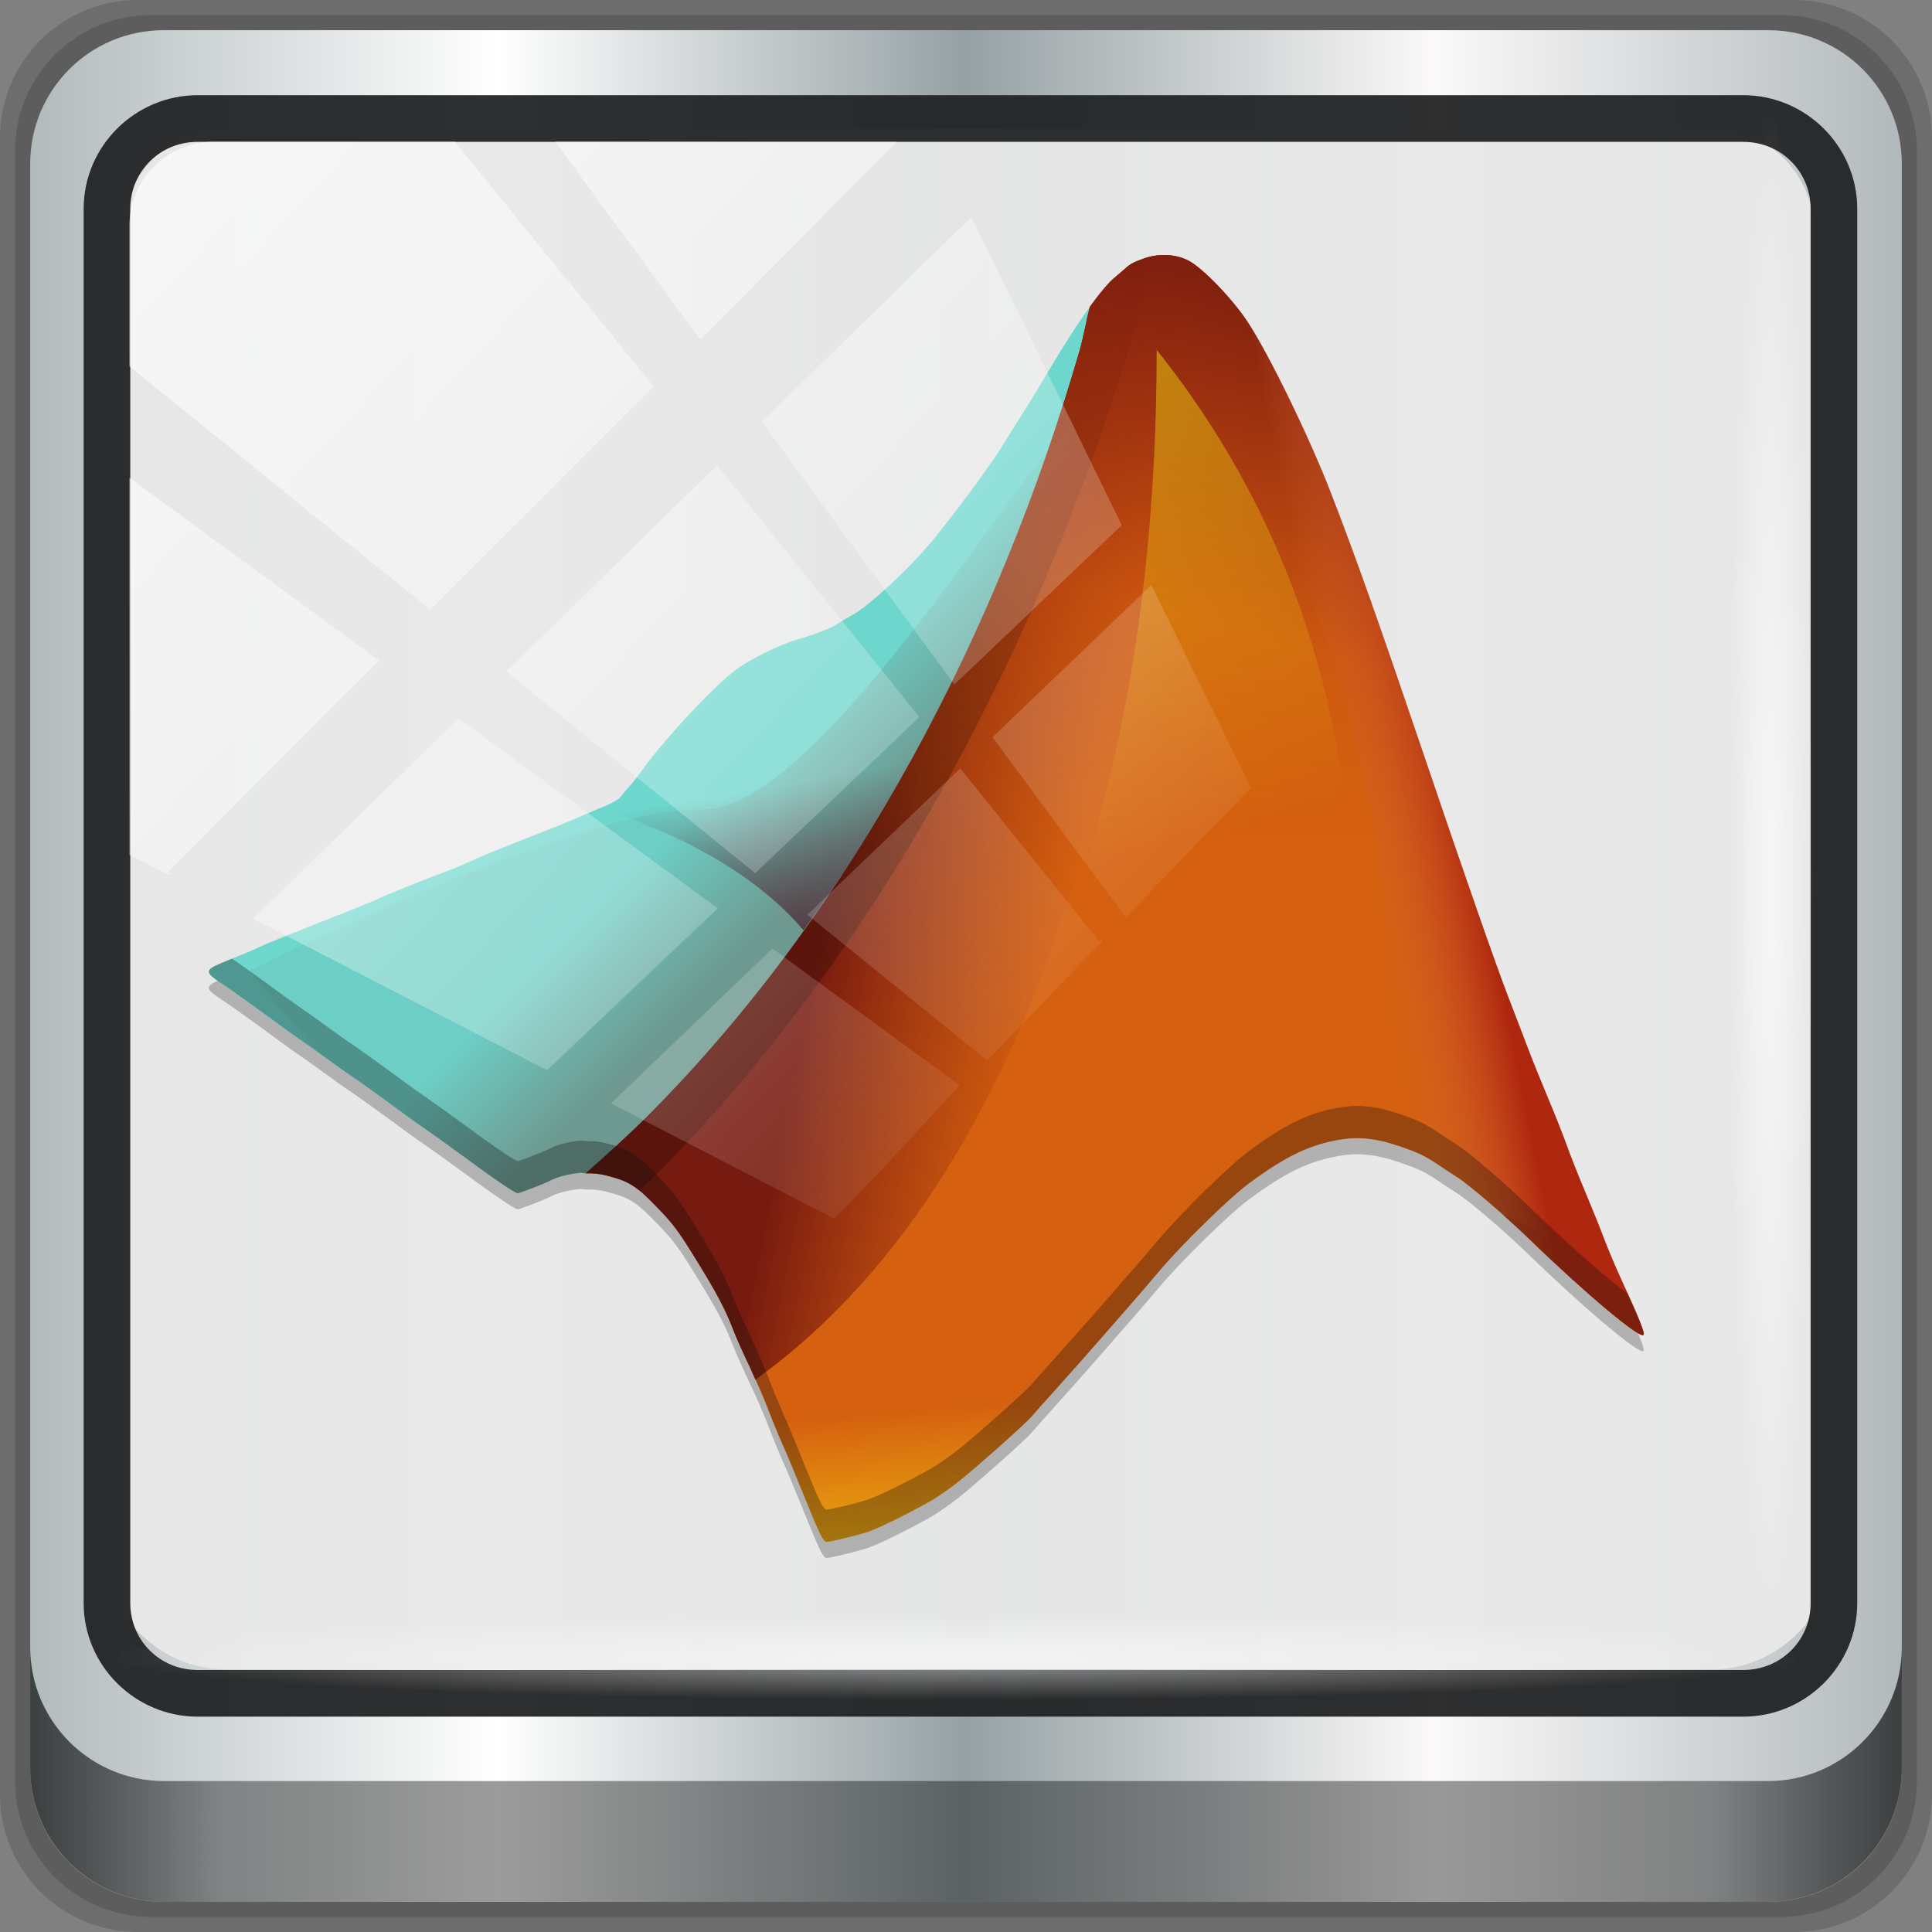 <?xml version="1.0" encoding="UTF-8" standalone="no"?>
<!-- Created with Inkscape (http://www.inkscape.org/) -->

<svg
   xmlns:dc="http://purl.org/dc/elements/1.1/"
   xmlns:cc="http://creativecommons.org/ns#"
   xmlns:rdf="http://www.w3.org/1999/02/22-rdf-syntax-ns#"
   xmlns:svg="http://www.w3.org/2000/svg"
   xmlns="http://www.w3.org/2000/svg"
   xmlns:xlink="http://www.w3.org/1999/xlink"
   xmlns:sodipodi="http://sodipodi.sourceforge.net/DTD/sodipodi-0.dtd"
   xmlns:inkscape="http://www.inkscape.org/namespaces/inkscape"
   width="96"
   height="96"
   id="svg5453"
   version="1.1"
   inkscape:version="0.92.2 5c3e80d, 2017-08-06"
   sodipodi:docname="_usr_share_icons_hicolor_48x48_apps_matlab.svg"
   viewBox="0 0 96 96">
  <rect x="0" y="0" width="96" height="96" fill="#808080" stroke="none"/>
  <defs
     id="defs5455">
    <linearGradient
       inkscape:collect="always"
       id="linearGradient4842">
      <stop
         style="stop-color:#a0240f;stop-opacity:1"
         offset="0"
         id="stop4844" />
      <stop
         style="stop-color:#bc4a0f;stop-opacity:0"
         offset="1"
         id="stop4846" />
    </linearGradient>
    <linearGradient
       inkscape:collect="always"
       id="linearGradient4802">
      <stop
         style="stop-color:#af270f;stop-opacity:1"
         offset="0"
         id="stop4804" />
      <stop
         style="stop-color:#d86c3b;stop-opacity:0;"
         offset="1"
         id="stop4806" />
    </linearGradient>
    <linearGradient
       id="linearGradient4791"
       inkscape:collect="always">
      <stop
         id="stop4793"
         offset="0"
         style="stop-color:#771a0f;stop-opacity:1" />
      <stop
         id="stop4795"
         offset="1"
         style="stop-color:#92280f;stop-opacity:0" />
    </linearGradient>
    <linearGradient
       inkscape:collect="always"
       id="linearGradient4776">
      <stop
         style="stop-color:#fff80f;stop-opacity:1;"
         offset="0"
         id="stop4778" />
      <stop
         style="stop-color:#fff80f;stop-opacity:0"
         offset="1"
         id="stop4780" />
    </linearGradient>
    <linearGradient
       inkscape:collect="always"
       id="linearGradient4750">
      <stop
         style="stop-color:#6d9990;stop-opacity:1"
         offset="0"
         id="stop4752" />
      <stop
         style="stop-color:#6dcec5;stop-opacity:1"
         offset="1"
         id="stop4754" />
    </linearGradient>
    <linearGradient
       inkscape:collect="always"
       id="linearGradient4737">
      <stop
         style="stop-color:#4a2834;stop-opacity:1"
         offset="0"
         id="stop4739" />
      <stop
         style="stop-color:#512531;stop-opacity:0"
         offset="1"
         id="stop4741" />
    </linearGradient>
    <linearGradient
       inkscape:collect="always"
       id="linearGradient4638">
      <stop
         style="stop-color:#0d0d0d;stop-opacity:1"
         offset="0"
         id="stop4640" />
      <stop
         style="stop-color:#262626;stop-opacity:1"
         offset="1"
         id="stop4642" />
    </linearGradient>
    <linearGradient
       inkscape:collect="always"
       xlink:href="#linearGradient4638"
       id="linearGradient4644"
       x1="422.981"
       y1="-547.798"
       x2="422.981"
       y2="-499.814"
       gradientUnits="userSpaceOnUse" />
    <linearGradient
       inkscape:collect="always"
       xlink:href="#linearGradient4750"
       id="linearGradient3041"
       gradientUnits="userSpaceOnUse"
       gradientTransform="matrix(1.177,0,0,1.177,380.314,495.505)"
       x1="20.626"
       y1="24.225"
       x2="18.225"
       y2="21.824" />
    <linearGradient
       inkscape:collect="always"
       xlink:href="#linearGradient4737"
       id="linearGradient3043"
       gradientUnits="userSpaceOnUse"
       gradientTransform="matrix(1.177,0,0,1.177,380.314,495.505)"
       x1="20.616"
       y1="25.815"
       x2="19.831"
       y2="21.263" />
    <linearGradient
       inkscape:collect="always"
       xlink:href="#linearGradient4791"
       id="linearGradient3045"
       gradientUnits="userSpaceOnUse"
       gradientTransform="matrix(1.177,0,0,1.177,380.314,495.505)"
       x1="21.824"
       y1="22.849"
       x2="27.722"
       y2="24.063" />
    <linearGradient
       inkscape:collect="always"
       xlink:href="#linearGradient4776"
       id="linearGradient3047"
       gradientUnits="userSpaceOnUse"
       gradientTransform="matrix(1.177,0,0,1.177,380.314,495.505)"
       x1="22.858"
       y1="43.732"
       x2="22.274"
       y2="36.825" />
    <linearGradient
       inkscape:collect="always"
       xlink:href="#linearGradient4842"
       id="linearGradient3049"
       gradientUnits="userSpaceOnUse"
       gradientTransform="matrix(1.177,0,0,1.177,380.314,495.505)"
       x1="31.507"
       y1="4.135"
       x2="31.507"
       y2="22.616" />
    <linearGradient
       inkscape:collect="always"
       xlink:href="#linearGradient4791"
       id="linearGradient3051"
       gradientUnits="userSpaceOnUse"
       gradientTransform="matrix(1.177,0,0,1.177,380.314,495.505)"
       x1="36.213"
       y1="8.638"
       x2="33.719"
       y2="17.945" />
    <linearGradient
       inkscape:collect="always"
       xlink:href="#linearGradient4802"
       id="linearGradient3053"
       gradientUnits="userSpaceOnUse"
       gradientTransform="matrix(1.177,0,0,1.177,380.314,495.505)"
       x1="37.971"
       y1="24.451"
       x2="35.118"
       y2="25.031" />
    <linearGradient
       inkscape:collect="always"
       xlink:href="#linearGradient4776"
       id="linearGradient3055"
       gradientUnits="userSpaceOnUse"
       gradientTransform="matrix(1.177,-0.017,0.017,1.177,-36.951,-119.773)"
       x1="375.804"
       y1="522.287"
       x2="382.676"
       y2="549.467" />
    <linearGradient
       id="linearGradient3693">
      <stop
         offset="0"
         style="stop-color:#72a6db;stop-opacity:1"
         id="stop3695" />
      <stop
         offset="1"
         style="stop-color:#4974aa;stop-opacity:1"
         id="stop3697" />
    </linearGradient>
    <linearGradient
       spreadMethod="pad"
       gradientTransform="scale(1.926,0.519)"
       gradientUnits="userSpaceOnUse"
       xlink:href="#linearGradient561-8"
       id="linearGradient4082-4"
       y2="68.898"
       x2="29.396"
       y1="63.282"
       x1="29.049" />
    <linearGradient
       id="linearGradient641-3">
      <stop
         offset="0"
         style="stop-color:#000000;stop-opacity:0.416"
         id="stop642-8" />
      <stop
         offset="1"
         style="stop-color:#000000;stop-opacity:0"
         id="stop643-0" />
    </linearGradient>
    <linearGradient
       spreadMethod="pad"
       gradientTransform="scale(1.847,0.541)"
       gradientUnits="userSpaceOnUse"
       xlink:href="#linearGradient641-3"
       id="linearGradient4080-1"
       y2="63.224"
       x2="30.472"
       y1="68.697"
       x1="29.954" />
    <linearGradient
       id="linearGradient3682">
      <stop
         offset="0"
         style="stop-color:#72a6db;stop-opacity:1"
         id="stop3684" />
      <stop
         offset="1"
         style="stop-color:#4974aa;stop-opacity:1"
         id="stop3686" />
    </linearGradient>
    <linearGradient
       spreadMethod="pad"
       gradientTransform="scale(1.517,0.659)"
       gradientUnits="userSpaceOnUse"
       xlink:href="#linearGradient561-8"
       id="linearGradient4078-2"
       y2="54.864"
       x2="37.26"
       y1="47.909"
       x1="36.83" />
    <linearGradient
       id="linearGradient3675">
      <stop
         offset="0"
         style="stop-color:#72a6db;stop-opacity:1"
         id="stop3677" />
      <stop
         offset="1"
         style="stop-color:#4974aa;stop-opacity:1"
         id="stop3679" />
    </linearGradient>
    <radialGradient
       spreadMethod="pad"
       gradientTransform="scale(1.04,0.961)"
       gradientUnits="userSpaceOnUse"
       xlink:href="#linearGradient561-8"
       id="radialGradient4076-4"
       fy="3.356"
       fx="32.369"
       r="6.057"
       cy="3.356"
       cx="32.369" />
    <linearGradient
       id="linearGradient3668">
      <stop
         offset="0"
         style="stop-color:#ffffff;stop-opacity:1"
         id="stop3670" />
      <stop
         offset="1"
         style="stop-color:#8f8f8f;stop-opacity:1"
         id="stop3672" />
    </linearGradient>
    <linearGradient
       spreadMethod="pad"
       gradientTransform="scale(0.888,1.127)"
       gradientUnits="userSpaceOnUse"
       xlink:href="#linearGradient556-8"
       id="linearGradient4074-0"
       y2="24.093"
       x2="28.115"
       y1="16.387"
       x1="27.607" />
    <linearGradient
       id="linearGradient3661">
      <stop
         offset="0"
         style="stop-color:#ffffff;stop-opacity:1"
         id="stop3663" />
      <stop
         offset="1"
         style="stop-color:#ffffff;stop-opacity:0.176"
         id="stop3665" />
    </linearGradient>
    <linearGradient
       spreadMethod="pad"
       gradientTransform="scale(0.96,1.042)"
       gradientUnits="userSpaceOnUse"
       xlink:href="#linearGradient635-7"
       id="linearGradient4072-4"
       y2="24.687"
       x2="25.338"
       y1="15.336"
       x1="25.033" />
    <linearGradient
       id="linearGradient3654">
      <stop
         offset="0"
         style="stop-color:#72a6db;stop-opacity:1"
         id="stop3656" />
      <stop
         offset="1"
         style="stop-color:#4974aa;stop-opacity:1"
         id="stop3658" />
    </linearGradient>
    <radialGradient
       spreadMethod="pad"
       gradientTransform="scale(1.122,0.891)"
       gradientUnits="userSpaceOnUse"
       xlink:href="#linearGradient561-8"
       id="radialGradient4070-9"
       fy="25.591"
       fx="56.925"
       r="5.343"
       cy="25.591"
       cx="56.925" />
    <linearGradient
       id="linearGradient604-4">
      <stop
         offset="0"
         style="stop-color:#000000;stop-opacity:0.239"
         id="stop605-6" />
      <stop
         offset="1"
         style="stop-color:#000000;stop-opacity:0"
         id="stop606-8" />
    </linearGradient>
    <linearGradient
       spreadMethod="pad"
       gradientTransform="scale(0.993,1.007)"
       gradientUnits="userSpaceOnUse"
       xlink:href="#linearGradient604-4"
       id="linearGradient4068-8"
       y2="21.709"
       x2="23.981"
       y1="41.885"
       x1="40.971" />
    <linearGradient
       id="linearGradient564-1">
      <stop
         offset="0"
         style="stop-color:#3278c6;stop-opacity:1"
         id="stop565-3" />
      <stop
         offset="1"
         style="stop-color:#264980;stop-opacity:1"
         id="stop566-4" />
    </linearGradient>
    <radialGradient
       spreadMethod="pad"
       gradientTransform="scale(0.993,1.007)"
       gradientUnits="userSpaceOnUse"
       xlink:href="#linearGradient564-1"
       id="radialGradient4066-6"
       fy="16.135"
       fx="15.486"
       r="27.532"
       cy="16.135"
       cx="15.486" />
    <linearGradient
       id="linearGradient635-7">
      <stop
         offset="0"
         style="stop-color:#ffffff;stop-opacity:1"
         id="stop636-2" />
      <stop
         offset="1"
         style="stop-color:#ffffff;stop-opacity:0.176"
         id="stop637-8" />
    </linearGradient>
    <linearGradient
       spreadMethod="pad"
       gradientTransform="scale(0.653,1.531)"
       gradientUnits="userSpaceOnUse"
       xlink:href="#linearGradient635-7"
       id="linearGradient4064-8"
       y2="14.642"
       x2="56.889"
       y1="5.456"
       x1="42.008" />
    <linearGradient
       id="linearGradient3635">
      <stop
         offset="0"
         style="stop-color:#72a6db;stop-opacity:1"
         id="stop3637" />
      <stop
         offset="1"
         style="stop-color:#4974aa;stop-opacity:1"
         id="stop3639" />
    </linearGradient>
    <linearGradient
       spreadMethod="pad"
       gradientTransform="scale(0.578,1.73)"
       gradientUnits="userSpaceOnUse"
       xlink:href="#linearGradient561-8"
       id="linearGradient4062-2"
       y2="18.199"
       x2="68.417"
       y1="9.709"
       x1="66.897" />
    <linearGradient
       id="linearGradient561-8">
      <stop
         offset="0"
         style="stop-color:#72a6db;stop-opacity:1"
         id="stop562-9" />
      <stop
         offset="1"
         style="stop-color:#4974aa;stop-opacity:1"
         id="stop563-6" />
    </linearGradient>
    <radialGradient
       spreadMethod="pad"
       gradientTransform="scale(1.061,0.942)"
       gradientUnits="userSpaceOnUse"
       xlink:href="#linearGradient561-8"
       id="radialGradient4060-3"
       fy="4.291"
       fx="31.638"
       r="6.114"
       cy="4.291"
       cx="31.638" />
    <linearGradient
       id="linearGradient556-8">
      <stop
         offset="0"
         style="stop-color:#ffffff;stop-opacity:1"
         id="stop557-9" />
      <stop
         offset="1"
         style="stop-color:#8f8f8f;stop-opacity:1"
         id="stop558-4" />
    </linearGradient>
    <radialGradient
       spreadMethod="pad"
       gradientTransform="scale(0.888,1.127)"
       gradientUnits="userSpaceOnUse"
       xlink:href="#linearGradient556-8"
       id="radialGradient4058-6"
       fy="13.492"
       fx="24.218"
       r="10.214"
       cy="13.492"
       cx="24.218" />
    <linearGradient
       y2="14.514"
       x2="50.528"
       y1="-28.642"
       x1="2.771"
       gradientUnits="userSpaceOnUse"
       id="linearGradient4767"
       xlink:href="#linearGradient4213-7"
       inkscape:collect="always" />
    <linearGradient
       id="linearGradient4213-7"
       inkscape:collect="always">
      <stop
         id="stop4215-6"
         offset="0"
         style="stop-color:#ffffff;stop-opacity:1;" />
      <stop
         id="stop4217-5"
         offset="1"
         style="stop-color:#ffffff;stop-opacity:0;" />
    </linearGradient>
    <clipPath
       id="clipPath4156-4"
       clipPathUnits="userSpaceOnUse">
      <path
         inkscape:connector-curvature="0"
         id="path4158-0"
         d="m 27.046,-55.695 -14.214,13.321 0.061,0 15.653,21.771 10.231,-10.546 C 38.562,-32.302 27.468,-54.819 27.046,-55.695 z M 9.647,-39.383 -5.241,-25.321 15.988,-7.806 26.372,-18.383 9.647,-39.383 z m 31.491,12.951 -9.741,9.714 8.945,12.458 7.781,-7.555 -6.984,-14.617 z m -49.84,4.379 -13.754,12.982 26.283,13.846 0.061,-0.062 -0.123,-0.062 L 13.599,-5.401 -8.702,-22.053 z m 38.015,7.401 -9.803,9.775 11.579,9.559 7.628,-7.401 -8.669,-11.009 -0.735,-0.925 z m 20.187,5.674 -7.383,7.216 6.188,8.542 5.82,-6.137 -4.626,-9.621 z m -32.195,6.322 -9.557,9.498 13.662,7.185 7.934,-7.678 -12.039,-9.004 z m 23.312,2.374 -7.107,6.938 8.363,6.907 5.361,-5.674 -0.061,-0.092 -0.092,0.123 -6.464,-8.203 z m -8.73,8.542 -7.505,7.339 10.354,5.458 c 1.397,-1.321 5.675,-6.123 5.851,-6.322 L 31.886,8.26 z"
         style="opacity:0.6;fill:#ffffff;fill-opacity:1;stroke:none" />
    </clipPath>
    <radialGradient
       r="43.199"
       fy="44.893"
       fx="13.948"
       cy="44.893"
       cx="13.948"
       gradientTransform="matrix(0.888,0,0,0.049,16.069,-98.752)"
       gradientUnits="userSpaceOnUse"
       id="radialGradient4143"
       xlink:href="#linearGradient4133"
       inkscape:collect="always" />
    <linearGradient
       id="linearGradient4133"
       inkscape:collect="always">
      <stop
         id="stop4135"
         offset="0"
         style="stop-color:#ffffff;stop-opacity:1;" />
      <stop
         id="stop4137"
         offset="1"
         style="stop-color:#ffffff;stop-opacity:0;" />
    </linearGradient>
    <radialGradient
       gradientUnits="userSpaceOnUse"
       gradientTransform="matrix(0.975,0,0,0.049,41.943,65.501)"
       r="43.199"
       fy="44.893"
       fx="13.948"
       cy="44.893"
       cx="13.948"
       id="radialGradient4139"
       xlink:href="#linearGradient4133"
       inkscape:collect="always" />
    <linearGradient
       gradientUnits="userSpaceOnUse"
       y2="88.172"
       x2="94.5"
       y1="88.172"
       x1="1.5"
       id="linearGradient4129"
       xlink:href="#linearGradient3832-0-6-1-1"
       inkscape:collect="always"
       gradientTransform="translate(8.044,-14.666)" />
    <linearGradient
       id="linearGradient3832-0-6-1-1">
      <stop
         id="stop3834-6-3-7-1"
         offset="0"
         style="stop-color:#000000;stop-opacity:1;" />
      <stop
         style="stop-color:#000000;stop-opacity:0.588;"
         offset="0.1"
         id="stop3872-2-4" />
      <stop
         id="stop3844-6-2-7-6"
         offset="0.9"
         style="stop-color:#000000;stop-opacity:0.588;" />
      <stop
         id="stop3836-5-0-2-9"
         offset="1"
         style="stop-color:#000000;stop-opacity:1;" />
    </linearGradient>
    <clipPath
       id="clipPath4194-1-2-5">
      <rect
         style="fill:#ff00ff;fill-opacity:1;fill-rule:nonzero;stroke:none"
         id="rect4196-1-6-2"
         y="6"
         x="6"
         ry="6"
         rx="6"
         height="84"
         width="84" />
    </clipPath>
    <linearGradient
       inkscape:collect="always"
       xlink:href="#linearGradient4071-3-8-2"
       id="linearGradient6414-8"
       gradientUnits="userSpaceOnUse"
       x1="48.234"
       y1="48.047"
       x2="126.139"
       y2="66.233" />
    <linearGradient
       id="linearGradient4071-3-8-2">
      <stop
         offset="0"
         style="stop-color:#000000;stop-opacity:1"
         id="stop4073-8-8-6" />
      <stop
         offset="1"
         style="stop-color:#000000;stop-opacity:0"
         id="stop4075-4-4-8" />
    </linearGradient>
    <linearGradient
       inkscape:collect="always"
       xlink:href="#linearGradient4047-2-9-1"
       id="linearGradient6416-7"
       gradientUnits="userSpaceOnUse"
       x1="48.055"
       y1="48.032"
       x2="126.673"
       y2="62.839" />
    <linearGradient
       id="linearGradient4047-2-9-1">
      <stop
         offset="0"
         style="stop-color:#000000;stop-opacity:1"
         id="stop4049-0-1-5" />
      <stop
         offset="1"
         style="stop-color:#000000;stop-opacity:0"
         id="stop4051-5-5-8" />
    </linearGradient>
    <linearGradient
       inkscape:collect="always"
       xlink:href="#linearGradient4047-2-9-1"
       id="linearGradient6418-1"
       gradientUnits="userSpaceOnUse"
       x1="47.997"
       y1="48.029"
       x2="127.052"
       y2="60.29" />
    <linearGradient
       id="linearGradient6996">
      <stop
         offset="0"
         style="stop-color:#000000;stop-opacity:1"
         id="stop6998" />
      <stop
         offset="1"
         style="stop-color:#000000;stop-opacity:0"
         id="stop7000" />
    </linearGradient>
    <linearGradient
       inkscape:collect="always"
       xlink:href="#linearGradient4047-2-9-1"
       id="linearGradient6420-5"
       gradientUnits="userSpaceOnUse"
       x1="47.998"
       y1="48.029"
       x2="127.416"
       y2="57.665" />
    <linearGradient
       id="linearGradient7003">
      <stop
         offset="0"
         style="stop-color:#000000;stop-opacity:1"
         id="stop7005" />
      <stop
         offset="1"
         style="stop-color:#000000;stop-opacity:0"
         id="stop7007" />
    </linearGradient>
    <radialGradient
       inkscape:collect="always"
       xlink:href="#linearGradient3796-9-2-7"
       id="radialGradient6422-6"
       gradientUnits="userSpaceOnUse"
       gradientTransform="matrix(1,0,0,0.985,-30,0.716)"
       cx="48.41"
       cy="47.598"
       fx="48.41"
       fy="47.598"
       r="30.64" />
    <linearGradient
       id="linearGradient3796-9-2-7">
      <stop
         offset="0"
         style="stop-color:#ffffff;stop-opacity:0"
         id="stop3798-4-9-5" />
      <stop
         offset="1"
         style="stop-color:#ffffff;stop-opacity:1"
         id="stop3800-9-6-6" />
    </linearGradient>
    <radialGradient
       inkscape:collect="always"
       xlink:href="#linearGradient3780-6-5-9-0"
       id="radialGradient6424-3"
       gradientUnits="userSpaceOnUse"
       gradientTransform="matrix(1,0,0,1.014,-30,-0.661)"
       cx="48.265"
       cy="47.887"
       fx="48.265"
       fy="47.887"
       r="28.879" />
    <linearGradient
       id="linearGradient3780-6-5-9-0">
      <stop
         offset="0"
         style="stop-color:#000000;stop-opacity:0"
         id="stop3782-4-0-0" />
      <stop
         offset="1"
         style="stop-color:#000000;stop-opacity:1"
         id="stop3784-9-4-1" />
    </linearGradient>
    <linearGradient
       inkscape:collect="always"
       xlink:href="#linearGradient4071-3-8-2"
       id="linearGradient6434-0"
       gradientUnits="userSpaceOnUse"
       x1="48.234"
       y1="48.047"
       x2="126.139"
       y2="66.233" />
    <linearGradient
       id="linearGradient7018">
      <stop
         offset="0"
         style="stop-color:#000000;stop-opacity:1"
         id="stop7020" />
      <stop
         offset="1"
         style="stop-color:#000000;stop-opacity:0"
         id="stop7022" />
    </linearGradient>
    <linearGradient
       inkscape:collect="always"
       xlink:href="#linearGradient4047-2-9-1"
       id="linearGradient6436-8"
       gradientUnits="userSpaceOnUse"
       x1="48.055"
       y1="48.032"
       x2="126.673"
       y2="62.839" />
    <linearGradient
       id="linearGradient7025">
      <stop
         offset="0"
         style="stop-color:#000000;stop-opacity:1"
         id="stop7027" />
      <stop
         offset="1"
         style="stop-color:#000000;stop-opacity:0"
         id="stop7029" />
    </linearGradient>
    <linearGradient
       inkscape:collect="always"
       xlink:href="#linearGradient4047-2-9-1"
       id="linearGradient6438-0"
       gradientUnits="userSpaceOnUse"
       x1="47.997"
       y1="48.029"
       x2="127.052"
       y2="60.29" />
    <linearGradient
       id="linearGradient7032">
      <stop
         offset="0"
         style="stop-color:#000000;stop-opacity:1"
         id="stop7034" />
      <stop
         offset="1"
         style="stop-color:#000000;stop-opacity:0"
         id="stop7036" />
    </linearGradient>
    <linearGradient
       inkscape:collect="always"
       xlink:href="#linearGradient4047-2-9-1"
       id="linearGradient6440-3"
       gradientUnits="userSpaceOnUse"
       x1="47.998"
       y1="48.029"
       x2="127.416"
       y2="57.665" />
    <linearGradient
       id="linearGradient7039">
      <stop
         offset="0"
         style="stop-color:#000000;stop-opacity:1"
         id="stop7041" />
      <stop
         offset="1"
         style="stop-color:#000000;stop-opacity:0"
         id="stop7043" />
    </linearGradient>
    <linearGradient
       inkscape:collect="always"
       xlink:href="#linearGradient4071-3-8-2"
       id="linearGradient6442-5"
       gradientUnits="userSpaceOnUse"
       x1="48.234"
       y1="48.047"
       x2="126.139"
       y2="66.233" />
    <linearGradient
       id="linearGradient7046">
      <stop
         offset="0"
         style="stop-color:#000000;stop-opacity:1"
         id="stop7048" />
      <stop
         offset="1"
         style="stop-color:#000000;stop-opacity:0"
         id="stop7050" />
    </linearGradient>
    <linearGradient
       inkscape:collect="always"
       xlink:href="#linearGradient4047-2-9-1"
       id="linearGradient6444-4"
       gradientUnits="userSpaceOnUse"
       x1="48.055"
       y1="48.032"
       x2="126.673"
       y2="62.839" />
    <linearGradient
       id="linearGradient7053">
      <stop
         offset="0"
         style="stop-color:#000000;stop-opacity:1"
         id="stop7055" />
      <stop
         offset="1"
         style="stop-color:#000000;stop-opacity:0"
         id="stop7057" />
    </linearGradient>
    <linearGradient
       inkscape:collect="always"
       xlink:href="#linearGradient4047-2-9-1"
       id="linearGradient6446-1"
       gradientUnits="userSpaceOnUse"
       x1="47.997"
       y1="48.029"
       x2="127.052"
       y2="60.29" />
    <linearGradient
       id="linearGradient7060">
      <stop
         offset="0"
         style="stop-color:#000000;stop-opacity:1"
         id="stop7062" />
      <stop
         offset="1"
         style="stop-color:#000000;stop-opacity:0"
         id="stop7064" />
    </linearGradient>
    <linearGradient
       inkscape:collect="always"
       xlink:href="#linearGradient4047-2-9-1"
       id="linearGradient6448-0"
       gradientUnits="userSpaceOnUse"
       x1="47.998"
       y1="48.029"
       x2="127.416"
       y2="57.665" />
    <linearGradient
       id="linearGradient7067">
      <stop
         offset="0"
         style="stop-color:#000000;stop-opacity:1"
         id="stop7069" />
      <stop
         offset="1"
         style="stop-color:#000000;stop-opacity:0"
         id="stop7071" />
    </linearGradient>
    <radialGradient
       r="41"
       fy="6.213"
       fx="158"
       cy="6.213"
       cx="158"
       gradientTransform="matrix(0,1.621,-2.038,0,160.664,-243.037)"
       gradientUnits="userSpaceOnUse"
       id="radialGradient4073"
       xlink:href="#linearGradient3888-8-4-8-6"
       inkscape:collect="always" />
    <linearGradient
       id="linearGradient3888-8-4-8-6"
       inkscape:collect="always">
      <stop
         id="stop3890-4-7-9-7"
         offset="0"
         style="stop-color:#ffffff;stop-opacity:1;" />
      <stop
         id="stop3892-5-8-2-7"
         offset="1"
         style="stop-color:#ffffff;stop-opacity:0;" />
    </linearGradient>
    <radialGradient
       r="42"
       fy="-27"
       fx="48"
       cy="-27"
       cx="48"
       gradientTransform="matrix(-1.072,0,0,-0.875,199.464,-19.126)"
       gradientUnits="userSpaceOnUse"
       id="radialGradient4075"
       xlink:href="#linearGradient4091-0-3-0-7"
       inkscape:collect="always" />
    <linearGradient
       id="linearGradient4091-0-3-0-7">
      <stop
         id="stop4093-3-6-4-2"
         offset="0"
         style="stop-color:#ffffff;stop-opacity:1;" />
      <stop
         style="stop-color:#ffffff;stop-opacity:1;"
         offset="0.8"
         id="stop4099-6-1-8-3" />
      <stop
         id="stop4095-1-0-7-9"
         offset="1"
         style="stop-color:#ffffff;stop-opacity:0;" />
    </linearGradient>
    <linearGradient
       y2="47"
       x2="90"
       y1="47"
       x1="6"
       gradientTransform="matrix(1.107,0,0,1.107,2.901,-18.701)"
       gradientUnits="userSpaceOnUse"
       id="linearGradient4071"
       xlink:href="#linearGradient6139-0"
       inkscape:collect="always" />
    <linearGradient
       id="linearGradient6139-0">
      <stop
         style="stop-color:#c1adad;stop-opacity:1;"
         offset="0"
         id="stop6141-2" />
      <stop
         id="stop6151-0"
         offset="0.25"
         style="stop-color:#ffffff;stop-opacity:1;" />
      <stop
         id="stop6147-1"
         offset="0.5"
         style="stop-color:#aa9090;stop-opacity:1;" />
      <stop
         style="stop-color:#fbf9f9;stop-opacity:1;"
         offset="0.75"
         id="stop6149-4" />
      <stop
         style="stop-color:#c1adad;stop-opacity:1;"
         offset="1"
         id="stop6143-4" />
    </linearGradient>
    <radialGradient
       inkscape:collect="always"
       xlink:href="#linearGradient3888-8-4-8-6"
       id="radialGradient7428"
       gradientUnits="userSpaceOnUse"
       gradientTransform="matrix(0,1.621,-2.038,0,65.295,-227.084)"
       cx="158"
       cy="6.213"
       fx="158"
       fy="6.213"
       r="41" />
    <linearGradient
       gradientTransform="scale(1.006,0.994)"
       gradientUnits="userSpaceOnUse"
       id="ButtonShadow-6"
       y2="7.017"
       x2="45.448"
       y1="92.54"
       x1="45.448">
      <stop
         offset="0"
         style="stop-color:#000000;stop-opacity:1"
         id="stop3750-4" />
      <stop
         offset="1"
         style="stop-color:#000000;stop-opacity:0.588"
         id="stop3752-4" />
    </linearGradient>
    <filter
       id="filter3174-0"
       color-interpolation-filters="sRGB">
      <feGaussianBlur
         stdDeviation="1.71"
         id="feGaussianBlur3176-7" />
    </filter>
    <linearGradient
       gradientUnits="userSpaceOnUse"
       xlink:href="#linearGradient4281-6-7"
       id="linearGradient4416"
       y2="80"
       x2="48"
       y1="16"
       x1="48" />
    <linearGradient
       id="linearGradient4281-6-7">
      <stop
         offset="0"
         style="stop-color:#1e1e1e;stop-opacity:1"
         id="stop4283-9-0" />
      <stop
         offset="1"
         style="stop-color:#505050;stop-opacity:1"
         id="stop4285-8-2" />
    </linearGradient>
    <linearGradient
       gradientTransform="scale(1.006,0.994)"
       gradientUnits="userSpaceOnUse"
       id="ButtonShadow-1"
       y2="7.017"
       x2="45.448"
       y1="92.54"
       x1="45.448">
      <stop
         offset="0"
         style="stop-color:#000000;stop-opacity:1"
         id="stop3750-9" />
      <stop
         offset="1"
         style="stop-color:#000000;stop-opacity:0.588"
         id="stop3752-9" />
    </linearGradient>
    <filter
       id="filter3174-3"
       color-interpolation-filters="sRGB">
      <feGaussianBlur
         stdDeviation="1.71"
         id="feGaussianBlur3176-6" />
    </filter>
    <linearGradient
       gradientTransform="matrix(0,1,-1,0,70.996,0.004)"
       gradientUnits="userSpaceOnUse"
       xlink:href="#linearGradient4281-6-1"
       id="linearGradient3299"
       y2="47.996"
       x2="79.996"
       y1="47.996"
       x1="15.996" />
    <linearGradient
       id="linearGradient4281-6-1">
      <stop
         offset="0"
         style="stop-color:#1e1e1e;stop-opacity:1"
         id="stop4283-9-3" />
      <stop
         offset="1"
         style="stop-color:#505050;stop-opacity:1"
         id="stop4285-8-23" />
    </linearGradient>
    <linearGradient
       gradientTransform="matrix(1.024,0,0,1.012,-1.143,-98.071)"
       gradientUnits="userSpaceOnUse"
       xlink:href="#ButtonShadow-0"
       id="linearGradient3059"
       y2="90.239"
       x2="32.251"
       y1="6.132"
       x1="32.251" />
    <linearGradient
       gradientTransform="translate(0,-97)"
       gradientUnits="userSpaceOnUse"
       xlink:href="#ButtonShadow-0"
       id="linearGradient3721"
       y2="90.239"
       x2="32.251"
       y1="6.132"
       x1="32.251" />
    <linearGradient
       gradientTransform="matrix(1.024,0,0,1.012,-1.143,-98.071)"
       gradientUnits="userSpaceOnUse"
       xlink:href="#ButtonShadow-0"
       id="linearGradient3725"
       y2="90.239"
       x2="32.251"
       y1="6.132"
       x1="32.251" />
    <linearGradient
       gradientTransform="matrix(1.024,0,0,1.012,-1.143,-98.071)"
       gradientUnits="userSpaceOnUse"
       xlink:href="#ButtonShadow-0"
       id="linearGradient3772"
       y2="90.239"
       x2="32.251"
       y1="6.132"
       x1="32.251" />
    <linearGradient
       gradientTransform="matrix(1.024,0,0,1.012,-1.143,-98.071)"
       gradientUnits="userSpaceOnUse"
       xlink:href="#ButtonShadow-0"
       id="linearGradient3780"
       y2="90.239"
       x2="32.251"
       y1="6.132"
       x1="32.251" />
    <linearGradient
       gradientTransform="matrix(1.006,0,0,0.994,100,0)"
       gradientUnits="userSpaceOnUse"
       id="ButtonShadow-0"
       y2="7.017"
       x2="45.448"
       y1="92.54"
       x1="45.448">
      <stop
         offset="0"
         style="stop-color:#000000;stop-opacity:1"
         id="stop3750-8" />
      <stop
         offset="1"
         style="stop-color:#000000;stop-opacity:0.588"
         id="stop3752-5" />
    </linearGradient>
    <linearGradient
       gradientUnits="userSpaceOnUse"
       xlink:href="#linearGradient4208"
       id="linearGradient4214"
       y2="5.988"
       x2="48"
       y1="90"
       x1="48" />
    <linearGradient
       gradientUnits="userSpaceOnUse"
       xlink:href="#linearGradient4084"
       id="linearGradient4206"
       y2="5.988"
       x2="48"
       y1="90"
       x1="48" />
    <linearGradient
       gradientUnits="userSpaceOnUse"
       xlink:href="#linearGradient3737"
       id="linearGradient4152"
       y2="109.107"
       x2="48"
       y1="6"
       x1="48" />
    <linearGradient
       spreadMethod="pad"
       gradientTransform="scale(1.926,0.519)"
       gradientUnits="userSpaceOnUse"
       xlink:href="#linearGradient561"
       id="linearGradient4082"
       y2="68.898"
       x2="29.396"
       y1="63.282"
       x1="29.049" />
    <linearGradient
       spreadMethod="pad"
       gradientTransform="scale(1.847,0.541)"
       gradientUnits="userSpaceOnUse"
       xlink:href="#linearGradient641"
       id="linearGradient4080"
       y2="63.224"
       x2="30.472"
       y1="68.697"
       x1="29.954" />
    <linearGradient
       spreadMethod="pad"
       gradientTransform="scale(1.517,0.659)"
       gradientUnits="userSpaceOnUse"
       xlink:href="#linearGradient561"
       id="linearGradient4078"
       y2="54.864"
       x2="37.26"
       y1="47.909"
       x1="36.83" />
    <radialGradient
       spreadMethod="pad"
       gradientTransform="scale(1.04,0.961)"
       gradientUnits="userSpaceOnUse"
       xlink:href="#linearGradient561"
       id="radialGradient4076"
       fy="3.356"
       fx="32.369"
       r="6.057"
       cy="3.356"
       cx="32.369" />
    <linearGradient
       spreadMethod="pad"
       gradientTransform="scale(0.888,1.127)"
       gradientUnits="userSpaceOnUse"
       xlink:href="#linearGradient556"
       id="linearGradient4074"
       y2="24.093"
       x2="28.115"
       y1="16.387"
       x1="27.607" />
    <linearGradient
       spreadMethod="pad"
       gradientTransform="scale(0.96,1.042)"
       gradientUnits="userSpaceOnUse"
       xlink:href="#linearGradient635"
       id="linearGradient4072"
       y2="24.687"
       x2="25.338"
       y1="15.336"
       x1="25.033" />
    <radialGradient
       spreadMethod="pad"
       gradientTransform="scale(1.122,0.891)"
       gradientUnits="userSpaceOnUse"
       xlink:href="#linearGradient561"
       id="radialGradient4070"
       fy="25.591"
       fx="56.925"
       r="5.343"
       cy="25.591"
       cx="56.925" />
    <linearGradient
       spreadMethod="pad"
       gradientTransform="scale(0.993,1.007)"
       gradientUnits="userSpaceOnUse"
       xlink:href="#linearGradient604"
       id="linearGradient4068"
       y2="21.709"
       x2="23.981"
       y1="41.885"
       x1="40.971" />
    <radialGradient
       spreadMethod="pad"
       gradientTransform="scale(0.993,1.007)"
       gradientUnits="userSpaceOnUse"
       xlink:href="#linearGradient564"
       id="radialGradient4066"
       fy="16.135"
       fx="15.486"
       r="27.532"
       cy="16.135"
       cx="15.486" />
    <linearGradient
       spreadMethod="pad"
       gradientTransform="scale(0.653,1.531)"
       gradientUnits="userSpaceOnUse"
       xlink:href="#linearGradient635"
       id="linearGradient4064"
       y2="14.642"
       x2="56.889"
       y1="5.456"
       x1="42.008" />
    <linearGradient
       spreadMethod="pad"
       gradientTransform="scale(0.578,1.73)"
       gradientUnits="userSpaceOnUse"
       xlink:href="#linearGradient561"
       id="linearGradient4062"
       y2="18.199"
       x2="68.417"
       y1="9.709"
       x1="66.897" />
    <radialGradient
       spreadMethod="pad"
       gradientTransform="scale(1.061,0.942)"
       gradientUnits="userSpaceOnUse"
       xlink:href="#linearGradient561"
       id="radialGradient4060"
       fy="4.291"
       fx="31.638"
       r="6.114"
       cy="4.291"
       cx="31.638" />
    <radialGradient
       spreadMethod="pad"
       gradientTransform="scale(0.888,1.127)"
       gradientUnits="userSpaceOnUse"
       xlink:href="#linearGradient556"
       id="radialGradient4058"
       fy="13.492"
       fx="24.218"
       r="10.214"
       cy="13.492"
       cx="24.218" />
    <linearGradient
       id="linearGradient641">
      <stop
         offset="0"
         style="stop-color:#000000;stop-opacity:0.416"
         id="stop642" />
      <stop
         offset="1"
         style="stop-color:#000000;stop-opacity:0"
         id="stop643" />
    </linearGradient>
    <linearGradient
       id="linearGradient604">
      <stop
         offset="0"
         style="stop-color:#000000;stop-opacity:0.239"
         id="stop605" />
      <stop
         offset="1"
         style="stop-color:#000000;stop-opacity:0"
         id="stop606" />
    </linearGradient>
    <linearGradient
       id="linearGradient564">
      <stop
         offset="0"
         style="stop-color:#3278c6;stop-opacity:1"
         id="stop565" />
      <stop
         offset="1"
         style="stop-color:#264980;stop-opacity:1"
         id="stop566" />
    </linearGradient>
    <linearGradient
       id="linearGradient635">
      <stop
         offset="0"
         style="stop-color:#ffffff;stop-opacity:1"
         id="stop636" />
      <stop
         offset="1"
         style="stop-color:#ffffff;stop-opacity:0.176"
         id="stop637" />
    </linearGradient>
    <linearGradient
       id="linearGradient561">
      <stop
         offset="0"
         style="stop-color:#72a6db;stop-opacity:1"
         id="stop562" />
      <stop
         offset="1"
         style="stop-color:#4974aa;stop-opacity:1"
         id="stop563" />
    </linearGradient>
    <linearGradient
       id="linearGradient556">
      <stop
         offset="0"
         style="stop-color:#ffffff;stop-opacity:1"
         id="stop557" />
      <stop
         offset="1"
         style="stop-color:#8f8f8f;stop-opacity:1"
         id="stop558" />
    </linearGradient>
    <clipPath
       id="clipPath3613">
      <rect
         style="fill:#ffffff;fill-opacity:1;fill-rule:nonzero;stroke:none"
         id="rect3615"
         y="6"
         x="6"
         ry="6"
         rx="6"
         height="84"
         width="84" />
    </clipPath>
    <radialGradient
       gradientTransform="matrix(1.157,0,0,0.996,-7.551,0.197)"
       gradientUnits="userSpaceOnUse"
       xlink:href="#linearGradient3737"
       id="radialGradient3619"
       fy="90.172"
       fx="48"
       r="42"
       cy="90.172"
       cx="48" />
    <linearGradient
       gradientUnits="userSpaceOnUse"
       xlink:href="#linearGradient3737"
       id="linearGradient3613"
       y2="138.661"
       x2="48"
       y1="20.221"
       x1="48" />
    <filter
       id="filter3794"
       color-interpolation-filters="sRGB"
       height="1.384"
       width="1.384"
       y="-0.192"
       x="-0.192">
      <feGaussianBlur
         stdDeviation="5.28"
         id="feGaussianBlur3796" />
    </filter>
    <linearGradient
       gradientUnits="userSpaceOnUse"
       xlink:href="#linearGradient3737"
       id="linearGradient3188"
       y2="63.893"
       x2="36.357"
       y1="6"
       x1="36.357" />
    <filter
       id="filter3174"
       color-interpolation-filters="sRGB">
      <feGaussianBlur
         stdDeviation="1.71"
         id="feGaussianBlur3176" />
    </filter>
    <linearGradient
       id="linearGradient3737">
      <stop
         offset="0"
         style="stop-color:#ffffff;stop-opacity:1"
         id="stop3739" />
      <stop
         offset="1"
         style="stop-color:#ffffff;stop-opacity:0"
         id="stop3741" />
    </linearGradient>
    <linearGradient
       gradientTransform="scale(1.006,0.994)"
       gradientUnits="userSpaceOnUse"
       id="ButtonShadow"
       y2="7.017"
       x2="45.448"
       y1="92.54"
       x1="45.448">
      <stop
         offset="0"
         style="stop-color:#000000;stop-opacity:1"
         id="stop3750" />
      <stop
         offset="1"
         style="stop-color:#000000;stop-opacity:0.588"
         id="stop3752" />
    </linearGradient>
    <linearGradient
       id="linearGradient4084">
      <stop
         offset="0"
         style="stop-color:#537d6b;stop-opacity:1"
         id="stop4086" />
      <stop
         offset="1"
         style="stop-color:#92bbaa;stop-opacity:1"
         id="stop4088" />
    </linearGradient>
    <linearGradient
       id="linearGradient4208">
      <stop
         offset="0"
         style="stop-color:#f3840c;stop-opacity:1"
         id="stop4210" />
      <stop
         offset="1"
         style="stop-color:#f2b80c;stop-opacity:1"
         id="stop4212" />
    </linearGradient>
    <linearGradient
       inkscape:collect="always"
       xlink:href="#linearGradient6139-0-6"
       id="linearGradient4071-3"
       gradientUnits="userSpaceOnUse"
       gradientTransform="matrix(1.107,0,0,1.107,2.901,-18.701)"
       x1="6"
       y1="47"
       x2="90"
       y2="47" />
    <linearGradient
       id="linearGradient6139-0-6">
      <stop
         id="stop6141-2-7"
         offset="0"
         style="stop-color:#b2babc;stop-opacity:1" />
      <stop
         style="stop-color:#ffffff;stop-opacity:1;"
         offset="0.25"
         id="stop6151-0-5" />
      <stop
         style="stop-color:#96a1a4;stop-opacity:1"
         offset="0.5"
         id="stop6147-1-3" />
      <stop
         id="stop6149-4-5"
         offset="0.75"
         style="stop-color:#fbf9f9;stop-opacity:1;" />
      <stop
         id="stop6143-4-6"
         offset="1"
         style="stop-color:#b2b9bc;stop-opacity:1" />
    </linearGradient>
    <linearGradient
       gradientTransform="translate(8.044,-14.666)"
       inkscape:collect="always"
       xlink:href="#linearGradient3832-0-6-1-1"
       id="linearGradient4129-2"
       x1="1.5"
       y1="88.172"
       x2="94.5"
       y2="88.172"
       gradientUnits="userSpaceOnUse" />
    <radialGradient
       inkscape:collect="always"
       xlink:href="#linearGradient4213-7"
       id="radialGradient7462"
       gradientUnits="userSpaceOnUse"
       gradientTransform="matrix(0.975,0,0,0.049,41.943,65.501)"
       cx="13.948"
       cy="44.893"
       fx="13.948"
       fy="44.893"
       r="43.199" />
    <radialGradient
       inkscape:collect="always"
       xlink:href="#linearGradient4213-7"
       id="radialGradient7464"
       gradientUnits="userSpaceOnUse"
       gradientTransform="matrix(0.888,0,0,0.049,16.879,-98.212)"
       cx="13.948"
       cy="44.893"
       fx="13.948"
       fy="44.893"
       r="43.199" />
    <clipPath
       id="clipPath4156-4-1"
       clipPathUnits="userSpaceOnUse">
      <path
         inkscape:connector-curvature="0"
         id="path4158-0-8"
         d="m 27.046,-55.695 -14.214,13.321 h 0.061 l 15.653,21.771 10.231,-10.546 C 38.562,-32.302 27.468,-54.819 27.046,-55.695 Z M 9.647,-39.383 -5.241,-25.321 15.988,-7.806 26.372,-18.383 Z m 31.491,12.951 -9.741,9.714 8.945,12.458 7.781,-7.555 z m -49.84,4.379 -13.754,12.982 26.283,13.846 0.061,-0.062 -0.123,-0.062 L 13.599,-5.401 -8.702,-22.053 Z m 38.015,7.401 -9.803,9.775 11.579,9.559 7.628,-7.401 -8.669,-11.009 z m 20.187,5.674 -7.383,7.216 6.188,8.542 5.82,-6.137 z m -32.195,6.322 -9.557,9.498 13.662,7.185 7.934,-7.678 z m 23.312,2.374 -7.107,6.938 8.363,6.907 5.361,-5.674 -0.061,-0.092 -0.092,0.123 -6.464,-8.203 z m -8.73,8.542 -7.505,7.339 10.354,5.458 c 1.397,-1.321 5.675,-6.123 5.851,-6.322 z"
         style="opacity:0.6;fill:#ffffff;fill-opacity:1;stroke:none" />
    </clipPath>
    <clipPath
       clipPathUnits="userSpaceOnUse"
       id="clipPath4355-7">
      <rect
         style="fill:#ffffff;fill-opacity:1;fill-rule:nonzero;stroke:none"
         id="rect4357-5"
         width="84"
         height="80"
         x="6"
         y="6"
         rx="6"
         ry="6" />
    </clipPath>
    <clipPath
       clipPathUnits="userSpaceOnUse"
       id="clipPath4355-9">
      <rect
         style="fill:#ffffff;fill-opacity:1;fill-rule:nonzero;stroke:none"
         id="rect4357-1"
         width="84"
         height="80"
         x="6"
         y="6"
         rx="6"
         ry="6" />
    </clipPath>
    <clipPath
       clipPathUnits="userSpaceOnUse"
       id="clipPath4355-1">
      <rect
         style="fill:#ffffff;fill-opacity:1;fill-rule:nonzero;stroke:none"
         id="rect4357-9"
         width="84"
         height="80"
         x="6"
         y="6"
         rx="6"
         ry="6" />
    </clipPath>
    <clipPath
       clipPathUnits="userSpaceOnUse"
       id="clipPath3943-52-0">
      <path
         id="path3945-4-1"
         d="m 69.781,20.844 -5,3.438 c 5.587,5.537 9,13.328 9,21.812 0,8.434 -3.377,16.096 -8.906,21.625 l 5,3.438 C 76.078,64.576 80,55.844 80,46.094 c 2e-6,-9.797 -3.963,-18.66 -10.219,-25.25 z M 40,24.062 28.906,36.219 H 21.5 c -0.823,0 -1.5,0.677 -1.5,1.5 v 1 14.844 1 c 0,0.823 0.684,1.61 1.5,1.5 h 7.406 L 40,68 V 66 26.062 Z m 20.594,3.281 -5,3.438 L 55.5,30.875 c 3.938,3.89 6.406,9.25 6.406,15.219 0,5.921 -2.43,11.148 -6.312,15.031 l 0.094,0.094 5.094,3.438 c 4.475,-4.908 7.25,-11.402 7.25,-18.562 0,-7.231 -2.879,-13.831 -7.438,-18.75 z m -9.25,6.5 -5.219,3.625 c 2.222,2.218 3.719,5.24 3.719,8.625 0,3.337 -1.459,6.228 -3.625,8.438 l 5.219,3.625 c 2.822,-3.237 4.531,-7.434 4.531,-12.062 0,-4.673 -1.754,-9.001 -4.625,-12.25 z"
         style="color:#000000;display:inline;overflow:visible;visibility:visible;opacity:0.8;fill:#ff00ff;fill-opacity:1;fill-rule:nonzero;stroke:none;stroke-width:1;marker:none;enable-background:accumulate"
         inkscape:connector-curvature="0" />
    </clipPath>
  </defs>
  <sodipodi:namedview
     id="base"
     pagecolor="#ffffff"
     bordercolor="#666666"
     borderopacity="1.0"
     inkscape:pageopacity="0"
     inkscape:pageshadow="2"
     inkscape:zoom="2.0625"
     inkscape:cx="48"
     inkscape:cy="48"
     inkscape:document-units="px"
     inkscape:current-layer="g7390"
     showgrid="false"
     fit-margin-top="0"
     fit-margin-left="0"
     fit-margin-right="0"
     fit-margin-bottom="0"
     inkscape:window-width="1280"
     inkscape:window-height="972"
     inkscape:window-x="0"
     inkscape:window-y="23"
     inkscape:window-maximized="1">
    <inkscape:grid
       type="xygrid"
       id="grid3031"
       empspacing="5"
       visible="true"
       enabled="true"
       snapvisiblegridlinesonly="true" />
  </sodipodi:namedview>
  <g
     inkscape:label="Capa 1"
     inkscape:groupmode="layer"
     id="layer1"
     transform="translate(-384.571,-451.798)">
    <g
       id="g3543"
       transform="translate(384.571,451.798)">
      <g
         id="layer1-1"
         inkscape:label="Layer 1"
         transform="translate(-1e-6,32)">
        <g
           id="g7390"
           transform="translate(-8.044,-17.334)">
          <g
             id="g4615"
             transform="translate(251.288,-104.897)">
            <g
               style="display:none"
               id="layer2-8">
              <rect
                 style="opacity:0.9;fill:url(#ButtonShadow-1);fill-opacity:1;fill-rule:nonzero;stroke:none;filter:url(#filter3174-3)"
                 id="rect3745-9"
                 y="7"
                 x="5"
                 ry="6"
                 rx="6"
                 height="85"
                 width="86" />
            </g>
          </g>
          <path
             style="display:inline;opacity:0.15;fill:#000000;fill-opacity:1;fill-rule:nonzero;stroke:none"
             d="M 97.187,-14.666 H 14.901 c -3.799,0 -6.857,3.058 -6.857,6.857 V 74.477 c 0,3.799 3.058,6.857 6.857,6.857 h 82.286 c 3.799,0 6.857,-3.058 6.857,-6.857 V -7.808 c 0,-3.799 -3.058,-6.857 -6.857,-6.857 z"
             id="path3288"
             inkscape:connector-curvature="0" />
          <path
             inkscape:connector-curvature="0"
             id="path4085"
             d="M 96.544,-13.916 H 15.544 c -3.739,0 -6.75,3.01 -6.75,6.75 V 73.834 c 0,3.74 3.011,6.75 6.75,6.75 h 81 c 3.74,0 6.75,-3.01 6.75,-6.75 V -7.166 c 0,-3.739 -3.01,-6.75 -6.75,-6.75 z"
             style="display:inline;opacity:0.15;fill:#000000;fill-opacity:1;fill-rule:nonzero;stroke:none" />
          <path
             style="display:inline;fill:url(#linearGradient4071-3);fill-opacity:1;fill-rule:nonzero;stroke:none"
             d="M 95.901,-13.166 H 16.187 c -3.68,0 -6.643,2.963 -6.643,6.643 V 73.192 c 0,3.68 2.963,6.643 6.643,6.643 h 79.714 c 3.68,0 6.643,-2.963 6.643,-6.643 V -6.523 c 0,-3.68 -2.963,-6.643 -6.643,-6.643 z"
             id="rect4251-1"
             inkscape:connector-curvature="0" />
          <path
             style="display:inline;opacity:0.96;fill:#e8e8e8;fill-opacity:1;fill-rule:nonzero;stroke:none;stroke-width:1.03"
             d="m 19.285,-8.278 c -2.856,0 -5.124,2.288 -5.124,5.171 v 21.427 7.239 39.914 c 1.097,1.684 2.969,2.812 5.124,2.812 h 4.099 65.589 4.099 c 2.155,0 4.027,-1.127 5.124,-2.812 V 25.559 18.32 -3.107 c 0,-2.883 -2.268,-5.171 -5.124,-5.171 z"
             id="path3400-6"
             inkscape:connector-curvature="0"
             sodipodi:nodetypes="sscccsccscccsss" />
          <g
             id="g3565"
             transform="matrix(1.697,0,0,1.697,-480.7,-834.562)">
            <g
               transform="translate(-93.443,-14.311)"
               id="g3026">
              <path
                 style="fill:#000000;fill-opacity:0.235"
                 d="m 415.64,505.397 c -0.224,-0.014 -0.456,0.016 -0.665,0.087 -0.301,0.103 -0.443,0.175 -0.566,0.292 -0.036,0.034 -0.176,0.156 -0.313,0.269 -0.198,0.164 -0.45,0.471 -0.736,0.865 -0.338,0.465 -0.73,1.064 -1.205,1.87 -0.267,0.453 -0.635,1.056 -0.819,1.341 -0.184,0.285 -0.395,0.622 -0.469,0.75 -0.301,0.518 -1.301,1.882 -2.088,2.849 -0.666,0.819 -1.93,1.993 -2.408,2.235 -0.09,0.046 -0.251,0.14 -0.354,0.209 -0.232,0.156 -0.661,0.325 -1.237,0.49 -0.487,0.139 -1.4,0.591 -1.791,0.885 -0.67,0.504 -2.168,2.119 -2.792,3.008 -0.097,0.138 -0.246,0.326 -0.331,0.419 -0.085,0.093 -0.195,0.225 -0.246,0.292 -0.057,0.075 -0.246,0.185 -0.492,0.285 -0.22,0.089 -0.59,0.247 -0.823,0.35 -0.233,0.103 -0.879,0.361 -1.435,0.575 -0.556,0.214 -1.235,0.491 -1.506,0.616 -0.272,0.125 -0.662,0.289 -0.869,0.366 -0.575,0.212 -1.803,0.705 -1.994,0.803 -0.094,0.048 -0.826,0.346 -1.628,0.66 -0.802,0.314 -1.618,0.643 -1.812,0.734 -0.194,0.091 -0.607,0.267 -0.918,0.391 -0.746,0.298 -0.751,0.33 -0.14,0.731 0.213,0.14 0.958,0.674 1.688,1.212 0.152,0.112 0.418,0.302 0.589,0.419 0.171,0.117 0.511,0.36 0.757,0.54 0.246,0.181 0.537,0.387 0.646,0.458 0.18,0.117 0.921,0.648 1.63,1.171 0.152,0.112 0.418,0.301 0.589,0.419 0.29,0.199 0.923,0.654 1.575,1.134 0.529,0.389 1.068,0.745 1.127,0.745 0.06,0 0.82,-0.295 0.964,-0.375 0.178,-0.099 0.568,-0.199 0.878,-0.223 0.05,-0.004 0.105,0.017 0.152,0.016 0.185,-0.002 0.345,2e-4 0.603,0.064 0.671,0.168 0.872,0.295 1.486,0.931 0.476,0.493 0.614,0.676 1.115,1.486 0.628,1.014 0.878,1.488 1.113,2.097 0.085,0.222 0.308,0.72 0.494,1.108 0.186,0.388 0.428,0.949 0.54,1.246 0.112,0.298 0.304,0.763 0.425,1.035 0.122,0.272 0.366,0.855 0.543,1.297 0.177,0.442 0.395,0.966 0.485,1.164 0.117,0.256 0.19,0.361 0.251,0.361 0.109,-3.8e-4 0.799,-0.166 1.171,-0.281 0.28,-0.086 1.139,-0.505 1.853,-0.904 0.194,-0.108 0.565,-0.363 0.823,-0.568 0.538,-0.426 2.005,-1.732 2.157,-1.92 0.056,-0.069 0.387,-0.442 0.736,-0.828 0.349,-0.386 0.9,-1.008 1.223,-1.38 0.323,-0.372 0.748,-0.857 0.943,-1.079 0.195,-0.222 0.569,-0.655 0.83,-0.966 0.649,-0.771 2.053,-2.147 2.624,-2.569 1.04,-0.768 1.719,-1.103 2.555,-1.262 0.623,-0.119 1.13,-0.074 1.844,0.168 0.583,0.197 0.76,0.285 1.2,0.582 0.181,0.122 0.388,0.258 0.46,0.301 0.344,0.208 1.409,1.117 2.152,1.837 1.621,1.572 3.231,2.925 3.346,2.81 0.05,-0.05 -0.124,-0.482 -0.644,-1.61 -0.173,-0.375 -0.406,-0.926 -0.517,-1.223 -0.111,-0.298 -0.354,-0.901 -0.54,-1.341 -0.186,-0.44 -0.429,-1.053 -0.54,-1.364 -0.112,-0.31 -0.355,-0.924 -0.54,-1.364 -0.186,-0.44 -0.451,-1.096 -0.589,-1.458 -0.138,-0.362 -0.397,-1.041 -0.577,-1.506 -0.377,-0.973 -1.225,-3.403 -2.527,-7.244 -1.298,-3.826 -1.931,-5.607 -2.672,-7.527 -0.631,-1.633 -1.809,-4.056 -2.44,-5.018 -0.444,-0.676 -1.303,-1.57 -1.725,-1.796 -0.179,-0.096 -0.395,-0.154 -0.619,-0.168 z"
                 id="path4817"
                 inkscape:connector-curvature="0" />
              <path
                 style="fill:#d5600f;fill-opacity:1"
                 d="m 398.597,531.812 c 0.185,-0.002 0.345,-10e-6 0.602,0.064 0.671,0.168 0.873,0.294 1.487,0.931 0.476,0.493 0.613,0.675 1.114,1.485 0.628,1.014 0.88,1.488 1.114,2.097 0.085,0.222 0.308,0.721 0.494,1.109 0.186,0.388 0.429,0.949 0.541,1.246 0.112,0.298 0.303,0.763 0.425,1.035 0.122,0.272 0.366,0.856 0.543,1.298 0.177,0.442 0.395,0.966 0.485,1.164 0.117,0.256 0.188,0.36 0.249,0.36 0.109,-3.8e-4 0.801,-0.165 1.173,-0.28 0.28,-0.086 1.139,-0.505 1.853,-0.904 0.194,-0.108 0.564,-0.364 0.822,-0.568 0.538,-0.426 2.005,-1.733 2.157,-1.921 0.056,-0.069 0.388,-0.442 0.737,-0.828 0.349,-0.386 0.899,-1.006 1.223,-1.378 0.323,-0.372 0.748,-0.858 0.943,-1.079 0.195,-0.222 0.568,-0.657 0.83,-0.967 0.649,-0.771 2.055,-2.145 2.625,-2.567 1.04,-0.768 1.718,-1.104 2.553,-1.264 0.623,-0.119 1.131,-0.072 1.846,0.17 0.583,0.197 0.759,0.282 1.199,0.58 0.181,0.122 0.388,0.258 0.46,0.302 0.344,0.208 1.409,1.118 2.152,1.839 1.621,1.572 3.231,2.925 3.346,2.81 0.05,-0.05 -0.123,-0.483 -0.644,-1.611 -0.173,-0.375 -0.406,-0.926 -0.517,-1.223 -0.111,-0.298 -0.355,-0.901 -0.541,-1.341 -0.186,-0.44 -0.429,-1.053 -0.541,-1.364 -0.112,-0.31 -0.354,-0.925 -0.54,-1.364 -0.186,-0.44 -0.451,-1.096 -0.589,-1.458 -0.138,-0.362 -0.398,-1.04 -0.578,-1.506 -0.377,-0.973 -1.225,-3.403 -2.527,-7.244 -1.298,-3.826 -1.929,-5.607 -2.671,-7.526 -0.631,-1.633 -1.809,-4.056 -2.44,-5.017 -0.444,-0.676 -1.302,-1.571 -1.724,-1.797 -0.359,-0.192 -0.866,-0.223 -1.283,-0.08 -0.301,0.103 -0.442,0.176 -0.565,0.294 -0.036,0.034 -0.177,0.155 -0.314,0.268 -0.198,0.164 -0.45,0.47 -0.736,0.864 -0.116,0.434 -0.18,0.864 -0.305,1.298 -0.59,2.036 -1.293,4.068 -2.108,6.064 -0.816,1.997 -1.745,3.959 -2.789,5.858 -0.522,0.949 -1.073,1.883 -1.653,2.796 -0.58,0.913 -1.189,1.807 -1.827,2.677 -0.638,0.87 -1.305,1.717 -2.002,2.537 -0.696,0.82 -1.422,1.612 -2.177,2.373 -0.61,0.615 -1.253,1.196 -1.901,1.769 z"
                 id="path4722"
                 inkscape:connector-curvature="0" />
              <path
                 style="fill:#6dd6cd;fill-opacity:1"
                 d="m 398.597,531.812 c 0.648,-0.573 1.292,-1.153 1.901,-1.769 0.755,-0.762 1.481,-1.554 2.177,-2.373 0.696,-0.82 1.364,-1.667 2.002,-2.537 0.638,-0.87 1.247,-1.764 1.827,-2.677 0.58,-0.913 1.131,-1.847 1.653,-2.796 1.044,-1.898 1.974,-3.861 2.789,-5.858 0.816,-1.997 1.518,-4.028 2.108,-6.064 0.126,-0.434 0.19,-0.864 0.305,-1.298 -0.338,0.465 -0.729,1.063 -1.204,1.869 -0.267,0.453 -0.636,1.057 -0.819,1.341 -0.184,0.285 -0.395,0.622 -0.469,0.75 -0.301,0.518 -1.3,1.881 -2.087,2.848 -0.666,0.819 -1.93,1.992 -2.408,2.235 -0.09,0.046 -0.25,0.14 -0.353,0.21 -0.232,0.156 -0.662,0.327 -1.238,0.491 -0.487,0.139 -1.4,0.59 -1.791,0.885 -0.67,0.504 -2.168,2.118 -2.792,3.007 -0.097,0.138 -0.247,0.327 -0.332,0.42 -0.085,0.092 -0.196,0.224 -0.246,0.291 -0.057,0.075 -0.246,0.184 -0.492,0.285 -0.22,0.089 -0.59,0.247 -0.823,0.35 -0.233,0.103 -0.878,0.362 -1.435,0.576 -0.556,0.214 -1.234,0.491 -1.506,0.615 -0.272,0.125 -0.663,0.29 -0.87,0.366 -0.575,0.212 -1.803,0.707 -1.994,0.804 -0.094,0.048 -0.826,0.344 -1.628,0.658 -0.802,0.314 -1.617,0.645 -1.811,0.736 -0.194,0.091 -0.607,0.266 -0.917,0.39 -0.746,0.298 -0.752,0.329 -0.141,0.73 0.213,0.14 0.958,0.676 1.688,1.214 0.152,0.112 0.418,0.3 0.589,0.417 0.171,0.117 0.512,0.361 0.757,0.541 0.246,0.181 0.536,0.386 0.645,0.457 0.18,0.117 0.921,0.649 1.631,1.172 0.152,0.112 0.418,0.3 0.589,0.417 0.29,0.199 0.924,0.656 1.577,1.135 0.529,0.389 1.067,0.745 1.126,0.745 0.06,0 0.819,-0.297 0.963,-0.376 0.178,-0.099 0.569,-0.198 0.879,-0.222 0.05,-0.004 0.105,0.017 0.151,0.017 z"
                 id="path4717"
                 inkscape:connector-curvature="0" />
              <path
                 style="fill:url(#linearGradient3041);fill-opacity:1;stroke:none"
                 d="m 412.124,510.664 c -1.553,1.752 -7.018,10.57 -10.121,10.491 -3.615,-0.093 -13.255,4.726 -13.255,4.726 0,0 0.868,1.077 2.047,2.415 0.089,0.064 0.163,0.115 0.241,0.172 0.246,0.181 0.537,0.387 0.646,0.458 0.18,0.117 0.921,0.648 1.63,1.171 0.152,0.112 0.418,0.301 0.589,0.419 0.29,0.199 0.923,0.654 1.575,1.134 0.529,0.389 1.068,0.745 1.127,0.745 0.06,0 0.82,-0.295 0.964,-0.375 0.178,-0.099 0.568,-0.199 0.878,-0.223 0.05,-0.004 0.105,0.017 0.152,0.016 0.648,-0.573 1.292,-1.153 1.902,-1.768 0.755,-0.762 1.479,-1.553 2.175,-2.373 0.696,-0.82 1.365,-1.666 2.003,-2.536 0.638,-0.87 1.246,-1.763 1.826,-2.677 0.58,-0.913 1.131,-1.847 1.653,-2.796 1.044,-1.898 1.974,-3.863 2.789,-5.859 0.424,-1.038 0.815,-2.084 1.177,-3.137 z"
                 id="path4745"
                 inkscape:connector-curvature="0" />
              <path
                 style="fill:url(#linearGradient3043);fill-opacity:1;stroke:none"
                 d="m 409.323,517.383 c -2.066,0.955 -6.778,2.98 -9.898,3.516 -0.09,0.058 -0.148,0.112 -0.297,0.172 -0.029,0.012 -0.076,0.032 -0.11,0.046 2.995,0.97 4.855,2.282 5.958,3.578 0.526,-0.734 1.042,-1.476 1.527,-2.24 0.58,-0.913 1.131,-1.847 1.653,-2.796 0.411,-0.747 0.79,-1.512 1.166,-2.277 z"
                 id="path4726"
                 inkscape:connector-curvature="0" />
              <path
                 style="fill:url(#linearGradient3045);fill-opacity:1"
                 d="m 415.64,504.926 c -0.224,-0.014 -0.456,0.016 -0.665,0.087 -0.301,0.103 -0.443,0.175 -0.566,0.292 -0.036,0.034 -0.176,0.156 -0.313,0.269 -0.198,0.164 -0.45,0.471 -0.736,0.865 -0.116,0.434 -0.18,0.863 -0.306,1.297 -0.59,2.036 -1.293,4.067 -2.109,6.064 -0.816,1.997 -1.745,3.961 -2.789,5.859 -0.522,0.949 -1.074,1.883 -1.653,2.796 -0.58,0.913 -1.188,1.806 -1.826,2.677 -0.638,0.87 -1.307,1.717 -2.003,2.536 -0.696,0.82 -1.42,1.611 -2.175,2.373 -0.61,0.615 -1.253,1.195 -1.902,1.768 0.185,-0.002 0.345,2e-4 0.603,0.064 0.671,0.168 0.872,0.295 1.486,0.931 0.476,0.493 0.614,0.676 1.115,1.486 0.628,1.014 0.878,1.488 1.113,2.097 0.085,0.222 0.308,0.72 0.494,1.108 0.054,0.112 0.098,0.23 0.156,0.361 9.129,-6.585 10.916,-20.512 12.735,-29.498 -0.271,-0.518 -0.436,-1.17 -0.634,-1.471 -0.444,-0.676 1.015,-1.57 0.593,-1.796 -0.179,-0.096 -0.395,-0.154 -0.619,-0.168 z"
                 id="path4784"
                 inkscape:connector-curvature="0"
                 sodipodi:nodetypes="scccccssssssccssccccscs" />
              <path
                 style="fill:#000000;fill-opacity:0.235"
                 d="m 415.406,504.933 c -0.147,0.01 -0.294,0.034 -0.43,0.081 -0.301,0.103 -0.443,0.175 -0.566,0.292 -0.036,0.034 -0.176,0.156 -0.313,0.269 -0.198,0.164 -0.45,0.471 -0.736,0.865 -0.116,0.434 -0.18,0.863 -0.306,1.297 -0.59,2.036 -1.293,4.067 -2.109,6.064 -0.816,1.997 -1.745,3.961 -2.789,5.859 -0.522,0.949 -1.074,1.883 -1.653,2.796 -0.58,0.913 -1.188,1.806 -1.826,2.677 -0.638,0.87 -1.307,1.717 -2.003,2.536 -0.696,0.82 -1.42,1.611 -2.175,2.373 -0.61,0.615 -1.253,1.195 -1.902,1.768 0.185,-0.002 0.345,2e-4 0.603,0.064 0.442,0.11 0.684,0.216 0.97,0.448 0.155,-0.149 0.313,-0.294 0.465,-0.446 0.85,-0.857 1.666,-1.748 2.449,-2.67 0.783,-0.922 1.534,-1.877 2.251,-2.856 0.718,-0.979 1.403,-1.983 2.056,-3.01 0.652,-1.028 1.271,-2.078 1.858,-3.146 1.175,-2.136 2.221,-4.344 3.139,-6.591 0.918,-2.246 1.709,-4.532 2.373,-6.823 0.141,-0.488 0.213,-0.972 0.343,-1.46 0.108,-0.148 0.203,-0.265 0.301,-0.389 z m 10.047,28.099 c 0.266,0.237 0.538,0.474 0.773,0.701 1.621,1.572 3.231,2.925 3.346,2.81 0.032,-0.032 -0.079,-0.321 -0.269,-0.763 -0.807,-0.76 -1.797,-1.608 -2.146,-1.819 -0.081,-0.049 -0.314,-0.203 -0.517,-0.34 -0.44,-0.297 -0.685,-0.412 -1.187,-0.589 z"
                 id="path4758"
                 inkscape:connector-curvature="0" />
              <path
                 style="fill:url(#linearGradient3047);fill-opacity:1;stroke:none"
                 d="m 407.999,536.62 c -1.333,-0.039 -2.896,0.157 -4.7,0.63 0.043,0.094 0.069,0.161 0.11,0.248 0.186,0.388 0.428,0.949 0.54,1.246 0.112,0.298 0.304,0.763 0.425,1.035 0.122,0.272 0.366,0.855 0.543,1.297 0.177,0.442 0.395,0.966 0.485,1.164 0.117,0.256 0.19,0.361 0.251,0.361 0.109,-3.8e-4 0.799,-0.166 1.171,-0.281 0.28,-0.086 1.139,-0.505 1.853,-0.904 0.194,-0.108 0.565,-0.363 0.823,-0.568 0.538,-0.426 2.005,-1.732 2.157,-1.92 0.056,-0.069 0.387,-0.442 0.736,-0.828 0.032,-0.035 0.076,-0.086 0.11,-0.124 -1.123,-0.776 -2.584,-1.301 -4.505,-1.357 z"
                 id="path4771"
                 inkscape:connector-curvature="0" />
              <path
                 style="fill:url(#linearGradient3049);fill-opacity:1"
                 d="m 415.64,504.926 c -0.224,-0.014 -0.456,0.016 -0.665,0.087 -0.301,0.103 -0.443,0.175 -0.566,0.292 -0.036,0.034 -0.176,0.156 -0.313,0.269 -0.198,0.164 -0.45,0.471 -0.736,0.865 -0.116,0.434 -0.18,0.863 -0.306,1.297 -0.59,2.036 -1.293,4.067 -2.109,6.064 -0.816,1.997 -1.745,3.961 -2.789,5.859 -0.522,0.949 -1.074,1.883 -1.653,2.796 -0.58,0.913 -1.188,1.806 -1.826,2.677 -0.638,0.87 -1.307,1.717 -2.003,2.536 -0.121,0.143 -0.247,0.28 -0.37,0.421 10.436,-3.733 17.846,-3.727 23.093,-2.058 -0.42,-1.123 -1.115,-3.099 -2.302,-6.598 -1.298,-3.826 -1.931,-5.607 -2.672,-7.527 -0.631,-1.633 -1.809,-4.056 -2.44,-5.018 -0.444,-0.676 -1.303,-1.57 -1.725,-1.796 -0.179,-0.096 -0.395,-0.154 -0.619,-0.168 z"
                 id="path4837"
                 inkscape:connector-curvature="0" />
              <path
                 style="fill:url(#linearGradient3051);fill-opacity:1"
                 d="m 415.64,504.926 c -0.224,-0.014 -0.456,0.016 -0.665,0.087 -0.301,0.103 -0.443,0.175 -0.566,0.292 -0.036,0.034 -0.176,0.156 -0.313,0.269 -0.198,0.164 -0.45,0.471 -0.736,0.865 -0.116,0.434 -0.18,0.863 -0.306,1.297 -0.59,2.036 -1.293,4.067 -2.109,6.064 -0.816,1.997 -1.745,3.961 -2.789,5.859 -0.522,0.949 -1.074,1.883 -1.653,2.796 -0.147,0.232 -0.313,0.451 -0.465,0.681 18.166,-11.499 13.835,5.707 19.648,3.709 -0.022,-0.056 -0.044,-0.116 -0.064,-0.168 -0.377,-0.973 -1.225,-3.403 -2.527,-7.244 -1.298,-3.826 -1.931,-5.607 -2.672,-7.527 -0.631,-1.633 -1.809,-4.056 -2.44,-5.018 -0.444,-0.676 -1.303,-1.57 -1.725,-1.796 -0.179,-0.096 -0.395,-0.154 -0.619,-0.168 z"
                 id="path4857"
                 inkscape:connector-curvature="0" />
              <path
                 style="fill:url(#linearGradient3053);fill-opacity:1"
                 d="m 415.64,504.926 c -0.224,-0.014 -0.456,0.016 -0.665,0.087 -0.263,0.09 -0.397,0.16 -0.511,0.253 7.149,9.8 8.196,18.862 7.379,25.59 0.179,0.038 0.363,0.087 0.568,0.156 0.583,0.197 0.76,0.285 1.2,0.582 0.181,0.122 0.388,0.258 0.46,0.301 0.344,0.208 1.409,1.117 2.152,1.837 1.621,1.572 3.231,2.925 3.346,2.81 0.05,-0.05 -0.124,-0.482 -0.644,-1.61 -0.173,-0.375 -0.406,-0.926 -0.517,-1.223 -0.111,-0.298 -0.354,-0.901 -0.54,-1.341 -0.186,-0.44 -0.429,-1.053 -0.54,-1.364 -0.112,-0.31 -0.355,-0.924 -0.54,-1.364 -0.186,-0.44 -0.451,-1.096 -0.589,-1.458 -0.138,-0.362 -0.397,-1.041 -0.577,-1.506 -0.377,-0.973 -1.225,-3.403 -2.527,-7.244 -1.298,-3.826 -1.931,-5.607 -2.672,-7.527 -0.631,-1.633 -1.809,-4.056 -2.44,-5.018 -0.444,-0.676 -1.303,-1.57 -1.725,-1.796 -0.179,-0.096 -0.395,-0.154 -0.619,-0.168 z"
                 id="path4797"
                 inkscape:connector-curvature="0" />
              <path
                 style="fill:#0f0f0f;fill-opacity:0.314"
                 d="m 388.241,525.524 c -0.035,0.014 -0.064,0.028 -0.097,0.041 -0.746,0.298 -0.751,0.33 -0.14,0.731 0.213,0.14 0.958,0.674 1.688,1.212 0.152,0.112 0.418,0.302 0.589,0.419 0.171,0.117 0.511,0.36 0.757,0.54 0.246,0.181 0.537,0.387 0.646,0.458 0.18,0.117 0.921,0.648 1.63,1.171 0.152,0.112 0.418,0.301 0.589,0.419 0.29,0.199 0.923,0.654 1.575,1.134 0.529,0.389 1.068,0.745 1.127,0.745 0.06,0 0.82,-0.295 0.964,-0.375 0.178,-0.099 0.568,-0.199 0.878,-0.223 0.05,-0.004 0.105,0.017 0.152,0.016 0.185,-0.002 0.345,2e-4 0.603,0.064 0.671,0.168 0.872,0.295 1.486,0.931 0.476,0.493 0.614,0.676 1.115,1.486 0.628,1.014 0.878,1.488 1.113,2.097 0.085,0.222 0.308,0.72 0.494,1.108 0.186,0.388 0.428,0.949 0.54,1.246 0.112,0.298 0.304,0.763 0.425,1.035 0.122,0.272 0.366,0.855 0.543,1.297 0.177,0.442 0.395,0.966 0.485,1.164 0.117,0.256 0.19,0.361 0.251,0.361 0.109,-3.8e-4 0.799,-0.166 1.171,-0.281 0.28,-0.086 1.139,-0.505 1.853,-0.904 0.194,-0.108 0.565,-0.363 0.823,-0.568 0.538,-0.426 2.005,-1.732 2.157,-1.92 0.056,-0.069 0.387,-0.442 0.736,-0.828 0.349,-0.386 0.9,-1.008 1.223,-1.38 0.323,-0.372 0.748,-0.857 0.943,-1.079 0.195,-0.222 0.569,-0.655 0.83,-0.966 0.649,-0.771 2.053,-2.147 2.624,-2.569 1.04,-0.768 1.719,-1.103 2.555,-1.262 0.623,-0.119 1.13,-0.074 1.844,0.168 0.583,0.197 0.76,0.285 1.2,0.582 0.181,0.122 0.388,0.258 0.46,0.301 0.344,0.208 1.409,1.117 2.152,1.837 1.621,1.572 3.231,2.925 3.346,2.81 0.041,-0.041 -0.126,-0.452 -0.467,-1.207 -0.609,-0.449 -1.729,-1.43 -2.879,-2.546 -0.743,-0.721 -1.809,-1.63 -2.152,-1.837 -0.072,-0.044 -0.279,-0.179 -0.46,-0.301 -0.44,-0.297 -0.618,-0.385 -1.2,-0.582 -0.715,-0.242 -1.222,-0.287 -1.844,-0.168 -0.836,0.16 -1.515,0.494 -2.555,1.262 -0.571,0.421 -1.975,1.798 -2.624,2.569 -0.261,0.31 -0.635,0.744 -0.83,0.966 -0.195,0.222 -0.619,0.707 -0.943,1.079 -0.323,0.372 -0.874,0.994 -1.223,1.38 -0.349,0.386 -0.68,0.759 -0.736,0.828 -0.152,0.188 -1.619,1.494 -2.157,1.92 -0.258,0.205 -0.629,0.46 -0.823,0.568 -0.714,0.398 -1.573,0.817 -1.853,0.904 -0.372,0.115 -1.061,0.28 -1.171,0.281 -0.06,1.9e-4 -0.134,-0.105 -0.251,-0.361 -0.09,-0.198 -0.308,-0.721 -0.485,-1.164 -0.177,-0.442 -0.421,-1.025 -0.543,-1.297 -0.122,-0.272 -0.313,-0.737 -0.425,-1.035 -0.112,-0.298 -0.354,-0.858 -0.54,-1.246 -0.186,-0.388 -0.409,-0.887 -0.494,-1.108 -0.235,-0.61 -0.485,-1.083 -1.113,-2.097 -0.502,-0.809 -0.64,-0.992 -1.115,-1.486 -0.614,-0.636 -0.814,-0.764 -1.486,-0.931 -0.257,-0.064 -0.418,-0.067 -0.603,-0.064 -0.046,5.9e-4 -0.102,-0.02 -0.152,-0.016 -0.31,0.024 -0.7,0.124 -0.878,0.223 -0.143,0.08 -0.903,0.375 -0.964,0.375 -0.059,0 -0.597,-0.356 -1.127,-0.745 -0.652,-0.48 -1.286,-0.935 -1.575,-1.134 -0.171,-0.117 -0.436,-0.306 -0.589,-0.419 -0.71,-0.523 -1.45,-1.054 -1.63,-1.171 -0.109,-0.071 -0.4,-0.277 -0.646,-0.458 -0.246,-0.181 -0.586,-0.423 -0.757,-0.54 -0.171,-0.117 -0.436,-0.306 -0.589,-0.419 -0.628,-0.462 -1.149,-0.833 -1.451,-1.042 z"
                 id="path4819"
                 inkscape:connector-curvature="0" />
              <path
                 style="fill:url(#linearGradient3055);fill-opacity:1;stroke:none"
                 d="m 415.316,507.7 c 0,9.103 -1.833,17.016 -6.023,24.006 -2.125,1.739 -2.044,0.76 -1.617,2.695 0.428,1.935 10.426,-6.362 10.992,-6.37 0.51,-0.007 1.791,0.697 2.313,-0.584 0.676,-9.03 -2.195,-15.419 -5.666,-19.747 z"
                 id="path4827"
                 inkscape:connector-curvature="0"
                 sodipodi:nodetypes="ccsscc" />
            </g>
          </g>
          <path
             inkscape:connector-curvature="0"
             id="path4989"
             d="m 17.869,-9.936 c -3.117,0 -5.668,2.54 -5.668,5.646 v 69.278 c 0,3.106 2.551,5.646 5.668,5.646 h 76.792 c 3.117,0 5.668,-2.54 5.668,-5.646 V -4.29 c 0,-3.106 -2.551,-5.646 -5.668,-5.646 z m 0,2.319 h 76.792 c 1.888,0 3.352,1.48 3.352,3.327 v 69.278 c 0,1.846 -1.464,3.327 -3.352,3.327 H 17.869 c -1.888,0 -3.352,-1.48 -3.352,-3.327 V -4.29 c 0,-1.846 1.464,-3.327 3.352,-3.327 z"
             style="color:#000000;font-style:normal;font-variant:normal;font-weight:normal;font-stretch:normal;font-size:medium;line-height:normal;font-family:Sans;-inkscape-font-specification:Sans;text-indent:0;text-align:start;text-decoration:none;text-decoration-line:none;letter-spacing:normal;word-spacing:normal;text-transform:none;writing-mode:lr-tb;direction:ltr;baseline-shift:baseline;text-anchor:start;display:inline;overflow:visible;visibility:visible;fill:#202223;fill-opacity:0.937;stroke:none;stroke-width:2.376;marker:none;enable-background:accumulate" />
          <path
             inkscape:connector-curvature="0"
             style="display:inline;opacity:0.658;fill:url(#linearGradient4129-2);fill-opacity:1;fill-rule:nonzero;stroke:none"
             d="m 9.544,67.178 v 6 c 0,3.68 2.976,6.656 6.656,6.656 h 79.688 c 3.68,0 6.656,-2.976 6.656,-6.656 v -6 c 0,3.68 -2.976,6.656 -6.656,6.656 h -79.688 c -3.68,0 -6.656,-2.976 -6.656,-6.656 z"
             id="path4118" />
          <rect
             style="opacity:0.55;fill:url(#radialGradient7462);fill-opacity:1;stroke:none"
             id="rect4131"
             width="84.25"
             height="4.25"
             x="13.419"
             y="65.584"
             rx="0"
             ry="4.25" />
          <rect
             ry="4.25"
             rx="0"
             y="-98.129"
             x="-9.106"
             height="4.25"
             width="76.75"
             id="rect4141"
             style="opacity:0.669;fill:url(#radialGradient7464);fill-opacity:1;stroke:none"
             transform="rotate(90)" />
          <rect
             transform="matrix(1.069,0,0,1.048,12.339,23.813)"
             style="opacity:0.65;fill:url(#linearGradient4767);fill-opacity:1;stroke:none"
             id="rect4146"
             width="75.966"
             height="69.024"
             x="2"
             y="-30"
             rx="3.957"
             ry="3.957"
             clip-path="url(#clipPath4156-4-1)" />
        </g>
      </g>
      <g
         style="display:none"
         id="layer2">
        <rect
           style="opacity:0.9;fill:url(#ButtonShadow);fill-opacity:1;fill-rule:nonzero;stroke:none;filter:url(#filter3174)"
           id="rect3745"
           y="7"
           x="5"
           ry="6"
           rx="6"
           height="85"
           width="86" />
      </g>
      <g
         id="layer5" />
    </g>
  </g>
</svg>
